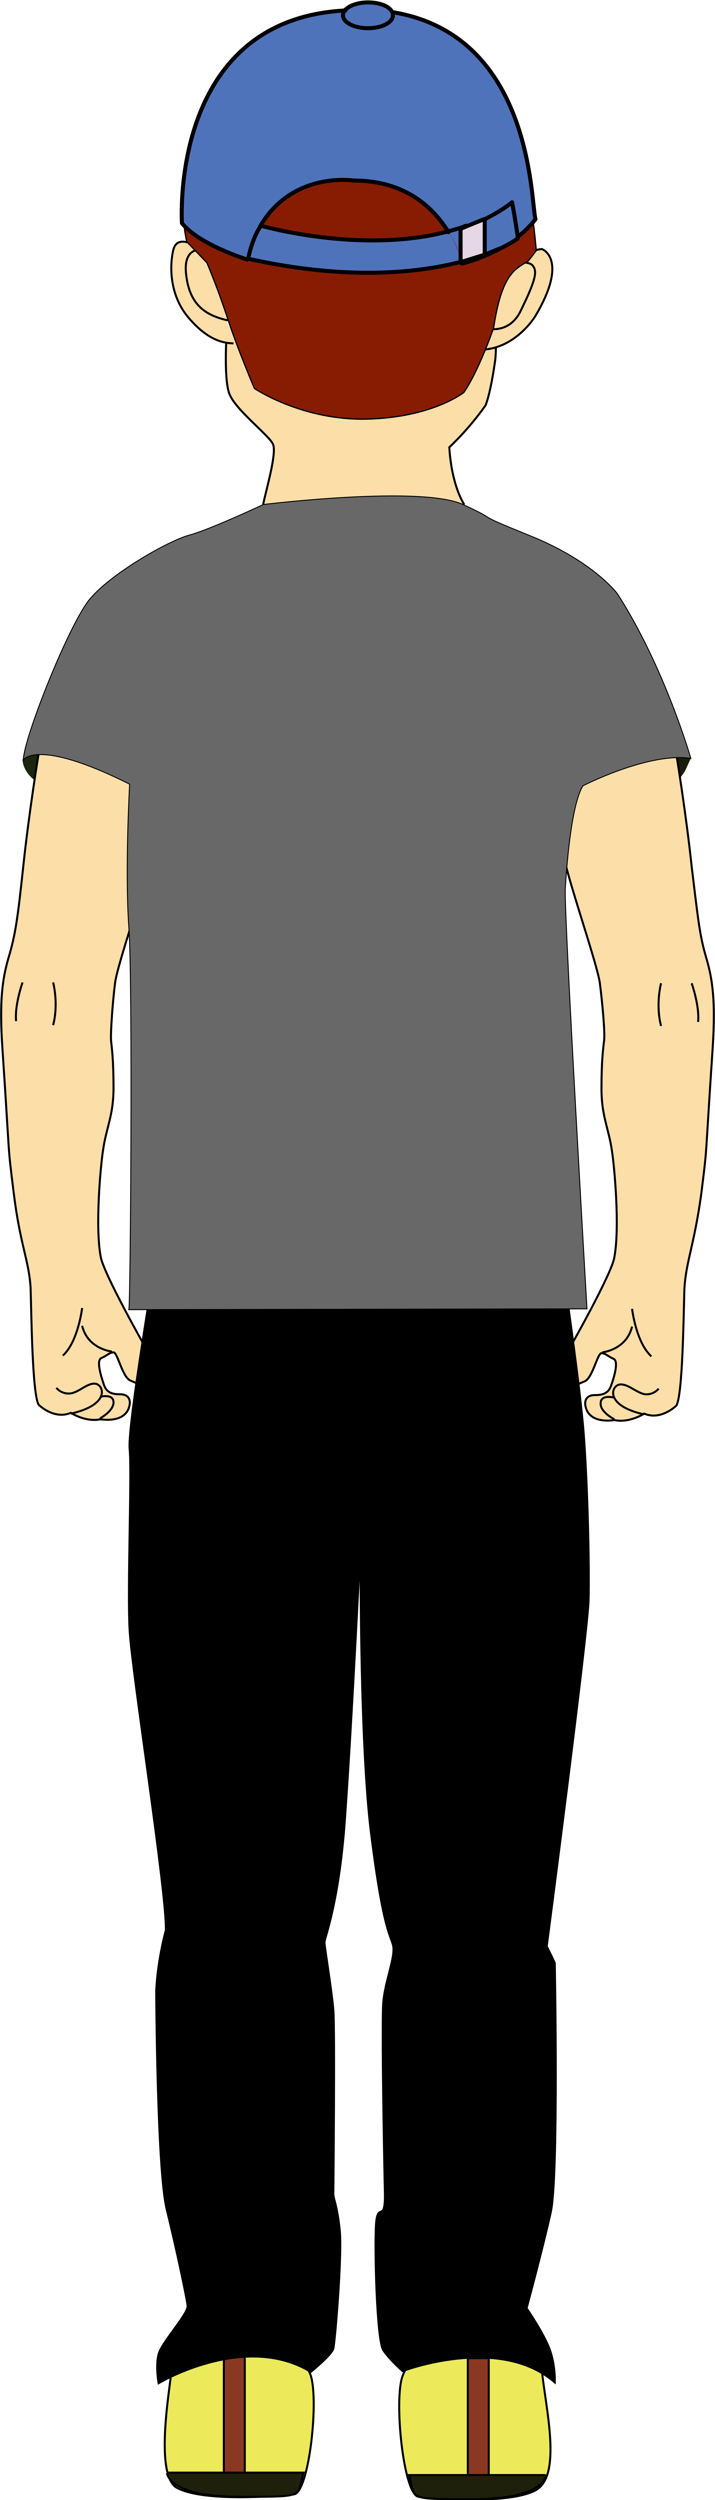 <?xml version="1.0" encoding="utf-8"?>
<!-- Generator: Adobe Illustrator 18.1.1, SVG Export Plug-In . SVG Version: 6.00 Build 0)  -->
<!DOCTYPE svg PUBLIC "-//W3C//DTD SVG 1.1//EN" "http://www.w3.org/Graphics/SVG/1.1/DTD/svg11.dtd">
<svg version="1.1" id="图层_1" xmlns="http://www.w3.org/2000/svg" xmlns:xlink="http://www.w3.org/1999/xlink" x="0px" y="0px"
	 viewBox="477 165.7 88.8 310.2" enable-background="new 477 165.7 88.8 310.2" xml:space="preserve">
<path fill="#FCDEA9" stroke="#000000" stroke-width="0.25" stroke-miterlimit="10" d="M505.2,206.2c0,0-0.5,6.4,0.3,8.4
	s4.9,5.1,5.4,6.2s-0.8,5.5-1.2,7.4s24.9,2,24.9,0c0,0-1.5-2.2-1.8-7c0,0,2.4-2.2,4.5-5.2c0,0,0.6-1.3,1.2-5.6c0.2-1.6,0-4.9,0-4.9"
	/>
<path fill="#FCDEA9" stroke="#000000" stroke-width="0.25" stroke-miterlimit="10" d="M502.4,196.8c-0.8-0.4-3.4-2.3-3.9,0
	s-0.3,5.7,1.9,8.3s4.1,3.2,5.6,3.2"/>
<path fill="#FCDEA9" stroke="#000000" stroke-width="0.25" stroke-miterlimit="10" d="M541.8,197.4c0,0,1.3-0.7,2.5-0.8
	c0,0,3.4,1.2-0.8,8.3c0,0-2.6,4.4-7.3,4.2"/>
<path fill="#FCDEA9" stroke="#000000" stroke-width="0.25" stroke-miterlimit="10" d="M501.7,196.7c0,0-1.9-0.1-1.6,2.9
	c0.4,4.1,2.6,5.3,5.4,5.9"/>
<path fill="#FCDEA9" stroke="#000000" stroke-width="0.25" stroke-miterlimit="10" d="M537.2,206.4c0,0,3,1,4.5-2.2
	c1.9-3.9,2-4.8,1.5-5.5c-0.5-0.7-2.4-0.5-4.7,0.3"/>
<path fill="#871C03" stroke="#000000" stroke-width="0.159" stroke-miterlimit="10" d="M542.6,198.1c-1.7,1-3.3,1.7-4.3,8.3
	c-2.1,5.9-3.7,8-3.7,8s-3.9,3.1-12,3.3c-8.1,0.2-14-3.8-14-3.8s-2.1-4.9-3.4-8.9c-1.3-3.9-2.5-6.7-2.5-6.7l-2.5-2.6
	c0,0-5.4-20.5,20.7-29.3c0,0,20.2-0.5,22.7,30.4L542.6,198.1"/>
<path fill="#1B260E" d="M479.8,259.9c0,0-0.1,1.6,1.9,2.9c0,0,0-3.4,0-3.5C481.6,258,479.8,259.9,479.8,259.9z"/>
<path fill="#1A1D08" d="M562.8,259.8c-0.6,1.2-0.6,1.6-1.5,2.6c0,0-0.5-1.7-0.3-2.7L562.8,259.8z"/>
<path fill="#FCDEA9" stroke="#000000" stroke-width="0.25" stroke-miterlimit="10" d="M481.8,259.2c0,0-1.2,7.3-1.9,13.9
	s-1,8.6-1.8,11.3s-1.2,5.4-0.8,11.4c1,14.9,0.6,11.4,1.4,17.9s1.9,8.4,2.1,11.8c0.1,3.1,0.2,13.2,1,14.5c0,0,1.9,1.9,4,1
	c0,0,1.8,1.2,3.7,0.8c0,0,3.2,0.6,3.6-1.8c0,0,0.3-1.3-1.2-1.3c-1.1,0-1.7-0.3-2-1.2s-1-3-0.3-3.3s1-0.7,1.5-0.7s1.1,3.1,2.1,3.5
	s2,1,2.5,0.7s-0.8-5.1-0.8-5.1s-5.1-9-5.4-11c-0.7-3.8,0-11.3,0.3-13.2c0.4-2.8,1.3-4.3,1.3-7.7c0-3.4-0.2-4.9-0.3-5.8
	s0.2-5,0.5-7.3s3.8-12.3,4.5-15.8S494.8,252.9,481.8,259.2z"/>
<path fill="none" stroke="#000000" stroke-width="0.25" stroke-miterlimit="10" d="M479.8,287.6c0,0-1,2.8-0.8,4.8"/>
<path fill="none" stroke="#000000" stroke-width="0.25" stroke-miterlimit="10" d="M483.6,287.6c0,0,0.7,2.6,0,5.3"/>
<path fill="none" stroke="#000000" stroke-width="0.25" stroke-miterlimit="10" d="M484,337.9c0,0,0.6,0.8,1.7,0.7s2.2-1.4,3.2-1.2
	s1.8,2.6-3.1,3.7"/>
<path fill="none" stroke="#000000" stroke-width="0.25" stroke-miterlimit="10" d="M489.5,339c0,0,1.6-0.4,1.6,0.7s-1.7,2-1.7,2"/>
<path fill="none" stroke="#000000" stroke-width="0.25" stroke-miterlimit="10" d="M487.2,328c0,0-0.5,4.2-2.4,5.9"/>
<path fill="none" stroke="#000000" stroke-width="0.25" stroke-miterlimit="10" d="M490.9,333.4c0,0-3-0.3-3.7-3.2"/>
<path fill="#FCDEA9" stroke="#000000" stroke-width="0.25" stroke-miterlimit="10" d="M561,259.3c0,0,1.2,7.3,1.9,13.9
	c0.8,6.6,1,8.6,1.8,11.3s1.2,5.4,0.8,11.4c-1,14.9-0.6,11.4-1.4,17.9c-0.9,6.5-1.9,8.4-2.1,11.8c-0.1,3.1-0.2,13.2-1,14.5
	c0,0-1.9,1.9-4,1c0,0-1.8,1.2-3.7,0.8c0,0-3.2,0.6-3.6-1.8c0,0-0.3-1.3,1.2-1.3c1.1,0,1.7-0.3,2-1.2c0.3-0.8,1-3,0.3-3.3
	c-0.7-0.3-1-0.7-1.5-0.7s-1.1,3.1-2.1,3.5c-1,0.4-2,1-2.5,0.7c-0.5-0.3,0.8-5.1,0.8-5.1s5.1-9,5.4-11c0.7-3.8,0-11.3-0.3-13.2
	c-0.4-2.8-1.3-4.3-1.3-7.7c0-3.4,0.2-4.9,0.3-5.8c0.2-0.8-0.2-5-0.5-7.3c-0.3-2.3-3.8-12.3-4.5-15.8C546.5,268.2,548,253,561,259.3z
	"/>
<path fill="none" stroke="#000000" stroke-width="0.25" stroke-miterlimit="10" d="M562.9,287.7c0,0,1,2.8,0.8,4.8"/>
<path fill="none" stroke="#000000" stroke-width="0.25" stroke-miterlimit="10" d="M559.1,287.7c0,0-0.7,2.6,0,5.3"/>
<path fill="none" stroke="#000000" stroke-width="0.25" stroke-miterlimit="10" d="M558.8,338c0,0-0.6,0.8-1.7,0.7
	c-1.1-0.2-2.2-1.4-3.2-1.2c-1,0.2-1.8,2.6,3.1,3.7"/>
<path fill="none" stroke="#000000" stroke-width="0.25" stroke-miterlimit="10" d="M553.2,339.1c0,0-1.6-0.4-1.6,0.7
	c-0.1,1.1,1.7,2,1.7,2"/>
<path fill="none" stroke="#000000" stroke-width="0.25" stroke-miterlimit="10" d="M555.5,328.1c0,0,0.5,4.2,2.4,5.9"/>
<path fill="none" stroke="#000000" stroke-width="0.25" stroke-miterlimit="10" d="M551.8,333.5c0,0,3-0.3,3.7-3.2"/>
<path fill="#ECEA5A" stroke="#000000" stroke-width="0.25" stroke-miterlimit="10" d="M498.2,459.5c0.8-1.8-2.6,13.1,0.8,14.9
	s12.6,1,14.5,0.8c1.9-0.2,3.2-12.2,2-15C512.2,452.9,498.2,459.5,498.2,459.5z"/>
<rect x="504.8" y="458" fill="#8B3822" stroke="#000000" stroke-width="0.25" stroke-miterlimit="10" width="2.6" height="14.6"/>
<path fill="#1F200B" stroke="#000000" stroke-width="0.25" stroke-miterlimit="10" d="M507,475.5c8.2,0,6.8,0,7.7-3h-17
	C497.8,472.5,497.6,475.5,507,475.5z"/>
<path fill="#ECEA5A" stroke="#000000" stroke-width="0.25" stroke-miterlimit="10" d="M544.3,459.8c0.4,4.4,2.6,13.1-0.8,14.9
	s-12.6,1-14.5,0.8s-3.1-12.1-2-15C529.7,453.3,544.3,459.8,544.3,459.8z"/>
<rect x="535.1" y="458.3" fill="#8B3822" stroke="#000000" stroke-width="0.25" stroke-miterlimit="10" width="2.6" height="14.6"/>
<path fill="#1F200B" stroke="#000000" stroke-width="0.25" stroke-miterlimit="10" d="M535.5,475.8c-8.2,0-6.8,0-7.7-3h17
	C544.8,472.8,544.9,475.8,535.5,475.8z"/>
<path stroke="#000000" stroke-width="0.25" stroke-miterlimit="10" d="M496.6,320.5c0,0-3.8,22.2-3.5,25s-0.3,17.2,0,22.5
	s4.6,32.4,4.5,37.2c0,0-1,3.5-1.2,7.5c0,0,0.1,22.2,1.3,27.1s2.5,11,2.6,12s-3.2,4.5-3.6,6s0,3.6,0,3.6s10.7-6.4,18.9-1.4
	c0,0,2.6-2.1,2.8-2.9s1.1-11.5,0.8-14.6s-0.8-4-0.8-4.5s0.2-20.4,0-22.9s-1.1-7.8-1.1-8.4s1.9-5,2.6-16.2
	c0.8-11.2,1.9-33.8,1.9-33.8s-0.2,23.5,1.2,35.8c1.5,12.2,2.4,13.1,2.8,14.5s-1,4.5-1.2,7.2s0.1,19.2,0.2,23.4s-0.9,1.1-1.1,4.1
	s0.1,14.4,0.9,15.6s2.4,2.6,2.4,2.6s12-4.6,18.9,1.4c0,0,0.1-2-0.6-4s-2.9-5.2-2.9-5.2s2-7.4,3-11.9s0.5-30.9,0.5-30.9
	s0.1,0.1-1-2.1c0,0,5.1-38.9,5.2-43s-0.1-13.8-0.6-20.5s-3-23.4-3-23.4H496.6z"/>
<path fill="#686868" stroke="#000000" stroke-width="0.116" stroke-miterlimit="10" d="M509.7,228.3c0,0-6.6,3.1-9.2,3.8
	s-9.8,4.8-12.4,8s-8.2,17.3-8.2,19.9c0,0,1.6-2.8,13.2,3c0,0-0.6,10.7-0.1,17.7s0.2,47.2,0,47.5l56.9-0.1c0,0-2.8-48.1-2.7-52
	c0,0,0.5-10.2,2.2-12.9c0,0,8.2-4.2,13.4-3.4c0,0-3.2-11.2-9.1-20.4c0,0-2.9-4-10.8-7.2s-3.2-1.5-8.4-3.9S509.7,228.3,509.7,228.3z"
	/>
<g>
	<g id="XMLID_1_">
		<g>
			<path fill="#4F73BB" d="M543.5,192.9c0,0-0.7,1-2.2,2.2c-0.3-2.2-0.7-4.3-0.7-4.3c-1.1,0.8-2.2,1.5-3.4,2.1l-0.1,0l-2.2,0.9
				c-0.7,0.3-1.4,0.5-2.2,0.7c-1.8-2.9-5.2-6.4-11.8-6.4c0,0-7.6-1.2-11.6,5.7c0,0,0,0,0,0c-1.1,1.6-1.6,3.8-1.6,4.1c0,0,0,0,0,0
				s-5.9-1.8-8.1-4.5c0,0-1.7-25.3,20.3-26.4c-0.2,0.2-0.3,0.4-0.3,0.7c0,0.9,1.4,1.6,3.1,1.6s3.1-0.7,3.1-1.6c0-0.1,0-0.3-0.1-0.4
				C543.1,170,543,190.4,543.5,192.9z"/>
			<path fill="#4F73BB" d="M541.3,195.1c0,0.1,0,0.1,0,0.2c0,0-0.7,0.5-2.1,1.2C540,196,540.7,195.5,541.3,195.1z"/>
			<path fill="#4F73BB" d="M540.6,190.8c0,0,0.4,2.1,0.7,4.3c-0.6,0.4-1.3,0.9-2.1,1.4c0,0,0,0,0,0c-0.6,0.2-1.2,0.5-2,0.8v-4.4
				C538.4,192.3,539.5,191.6,540.6,190.8z"/>
			<path fill="#4F73BB" d="M537.2,197.3c0.8-0.3,1.4-0.6,2-0.8c-1.3,0.7-2.9,1.4-4.8,1.9c0,0,0-0.1,0-0.2L537.2,197.3L537.2,197.3z"
				/>
			<path fill="#4F73BB" d="M537.2,197.3L537.2,197.3l-2.9,0.9c0,0,0,0,0-0.1C535.4,197.9,536.3,197.6,537.2,197.3z"/>
			<path fill="#E5D7E5" d="M537.2,192.9v4.4c-0.8,0.3-1.8,0.6-2.9,0.9c0-0.1-0.1-0.3-0.2-0.5v-3.5l0.7-0.3
				C535.6,193.5,536.4,193.2,537.2,192.9L537.2,192.9z"/>
			<path fill="#4F73BB" d="M534.9,193.8l2.2-0.9C536.4,193.2,535.6,193.5,534.9,193.8z"/>
			<path fill="#4F73BB" d="M534.9,193.8l-0.7,0.3v3.5c-0.2-0.7-0.7-1.9-1.5-3.2C533.4,194.3,534.2,194.1,534.9,193.8z"/>
			<path fill="#4F73BB" d="M534.3,198.2C534.3,198.2,534.3,198.2,534.3,198.2l-0.2,0.1v-0.1C534.2,198.2,534.3,198.2,534.3,198.2z"
				/>
			<path fill="#4F73BB" d="M534.3,198.2c-0.1,0-0.1,0-0.2,0v-0.6C534.2,197.9,534.3,198,534.3,198.2z"/>
			<path fill="#4F73BB" d="M534.2,197.6v0.6c-5.5,1.4-14.2,2.3-26.4-0.4c0,0,0,0,0,0c0.4-1.6,1-2.9,1.6-4.1c0,0,0,0,0,0
				s12.4,3.6,23.3,0.7C533.5,195.8,533.9,196.9,534.2,197.6z"/>
			<path fill="#4F73BB" d="M525.7,167.2c0.1,0.1,0.1,0.3,0.1,0.4c0,0.9-1.4,1.6-3.1,1.6s-3.1-0.7-3.1-1.6c0-0.2,0.1-0.5,0.3-0.7
				c0.5,0,1,0,1.6,0C523,166.8,524.4,166.9,525.7,167.2z"/>
			<path fill="#4F73BB" d="M522.8,166c1.4,0,2.6,0.5,3,1.2c-1.3-0.2-2.7-0.3-4.1-0.3c-0.5,0-1.1,0-1.6,0
				C520.5,166.4,521.5,166,522.8,166z"/>
			<path fill="#4F73BB" d="M507.7,197.8c0.1-0.3,0.5-2.5,1.6-4.1C508.7,194.9,508.1,196.2,507.7,197.8z"/>
		</g>
		<g>
			<path fill="none" stroke="#000000" stroke-width="0.5" stroke-linecap="round" stroke-linejoin="round" d="M539.2,196.5
				c-1.3,0.7-2.9,1.4-4.8,1.9c0,0,0-0.1,0-0.2"/>
			<path fill="none" stroke="#000000" stroke-width="0.5" stroke-linecap="round" stroke-linejoin="round" d="M525.7,167.2
				c17.4,2.8,17.2,23.3,17.8,25.7c0,0-0.7,1-2.2,2.2"/>
			<path fill="none" stroke="#000000" stroke-width="0.5" stroke-linecap="round" stroke-linejoin="round" d="M507.7,197.9
				c0,0-5.9-1.8-8.1-4.5c0,0-1.7-25.3,20.3-26.4"/>
			<path fill="none" stroke="#000000" stroke-width="0.5" stroke-linecap="round" stroke-linejoin="round" d="M532.7,194.5
				c-1.8-2.9-5.2-6.4-11.8-6.4c0,0-7.6-1.2-11.6,5.7"/>
			<path fill="none" stroke="#000000" stroke-width="0.5" stroke-linecap="round" stroke-linejoin="round" d="M534.2,198.2
				c-5.5,1.4-14.2,2.3-26.4-0.4c0,0,0,0,0,0c0.1-0.3,0.5-2.5,1.6-4.1c0,0,0,0,0,0s12.4,3.6,23.3,0.7c0.7-0.2,1.5-0.4,2.2-0.7"/>
			<path fill="none" stroke="#000000" stroke-width="0.5" stroke-linecap="round" stroke-linejoin="round" d="M537.2,192.9
				c1.2-0.6,2.4-1.3,3.4-2.1c0,0,0.4,2.1,0.7,4.3c0,0.1,0,0.1,0,0.2c0,0-0.7,0.5-2.1,1.2c0,0,0,0,0,0c-0.6,0.2-1.2,0.5-2,0.8"/>
			<polygon fill="none" stroke="#000000" stroke-width="0.5" stroke-linecap="round" stroke-linejoin="round" points="534.2,197.6 
				534.2,194.1 534.9,193.8 537.1,192.9 537.2,192.9 537.2,197.3 537.2,197.3 534.3,198.2 534.2,198.3 534.2,198.2 			"/>
			<path fill="none" stroke="#000000" stroke-width="0.5" stroke-linecap="round" stroke-linejoin="round" d="M525.7,167.2
				c0.1,0.1,0.1,0.3,0.1,0.4c0,0.9-1.4,1.6-3.1,1.6s-3.1-0.7-3.1-1.6c0-0.2,0.1-0.5,0.3-0.7c0.5-0.5,1.5-0.9,2.8-0.9
				C524.2,166,525.4,166.5,525.7,167.2z"/>
		</g>
	</g>
</g>
</svg>
